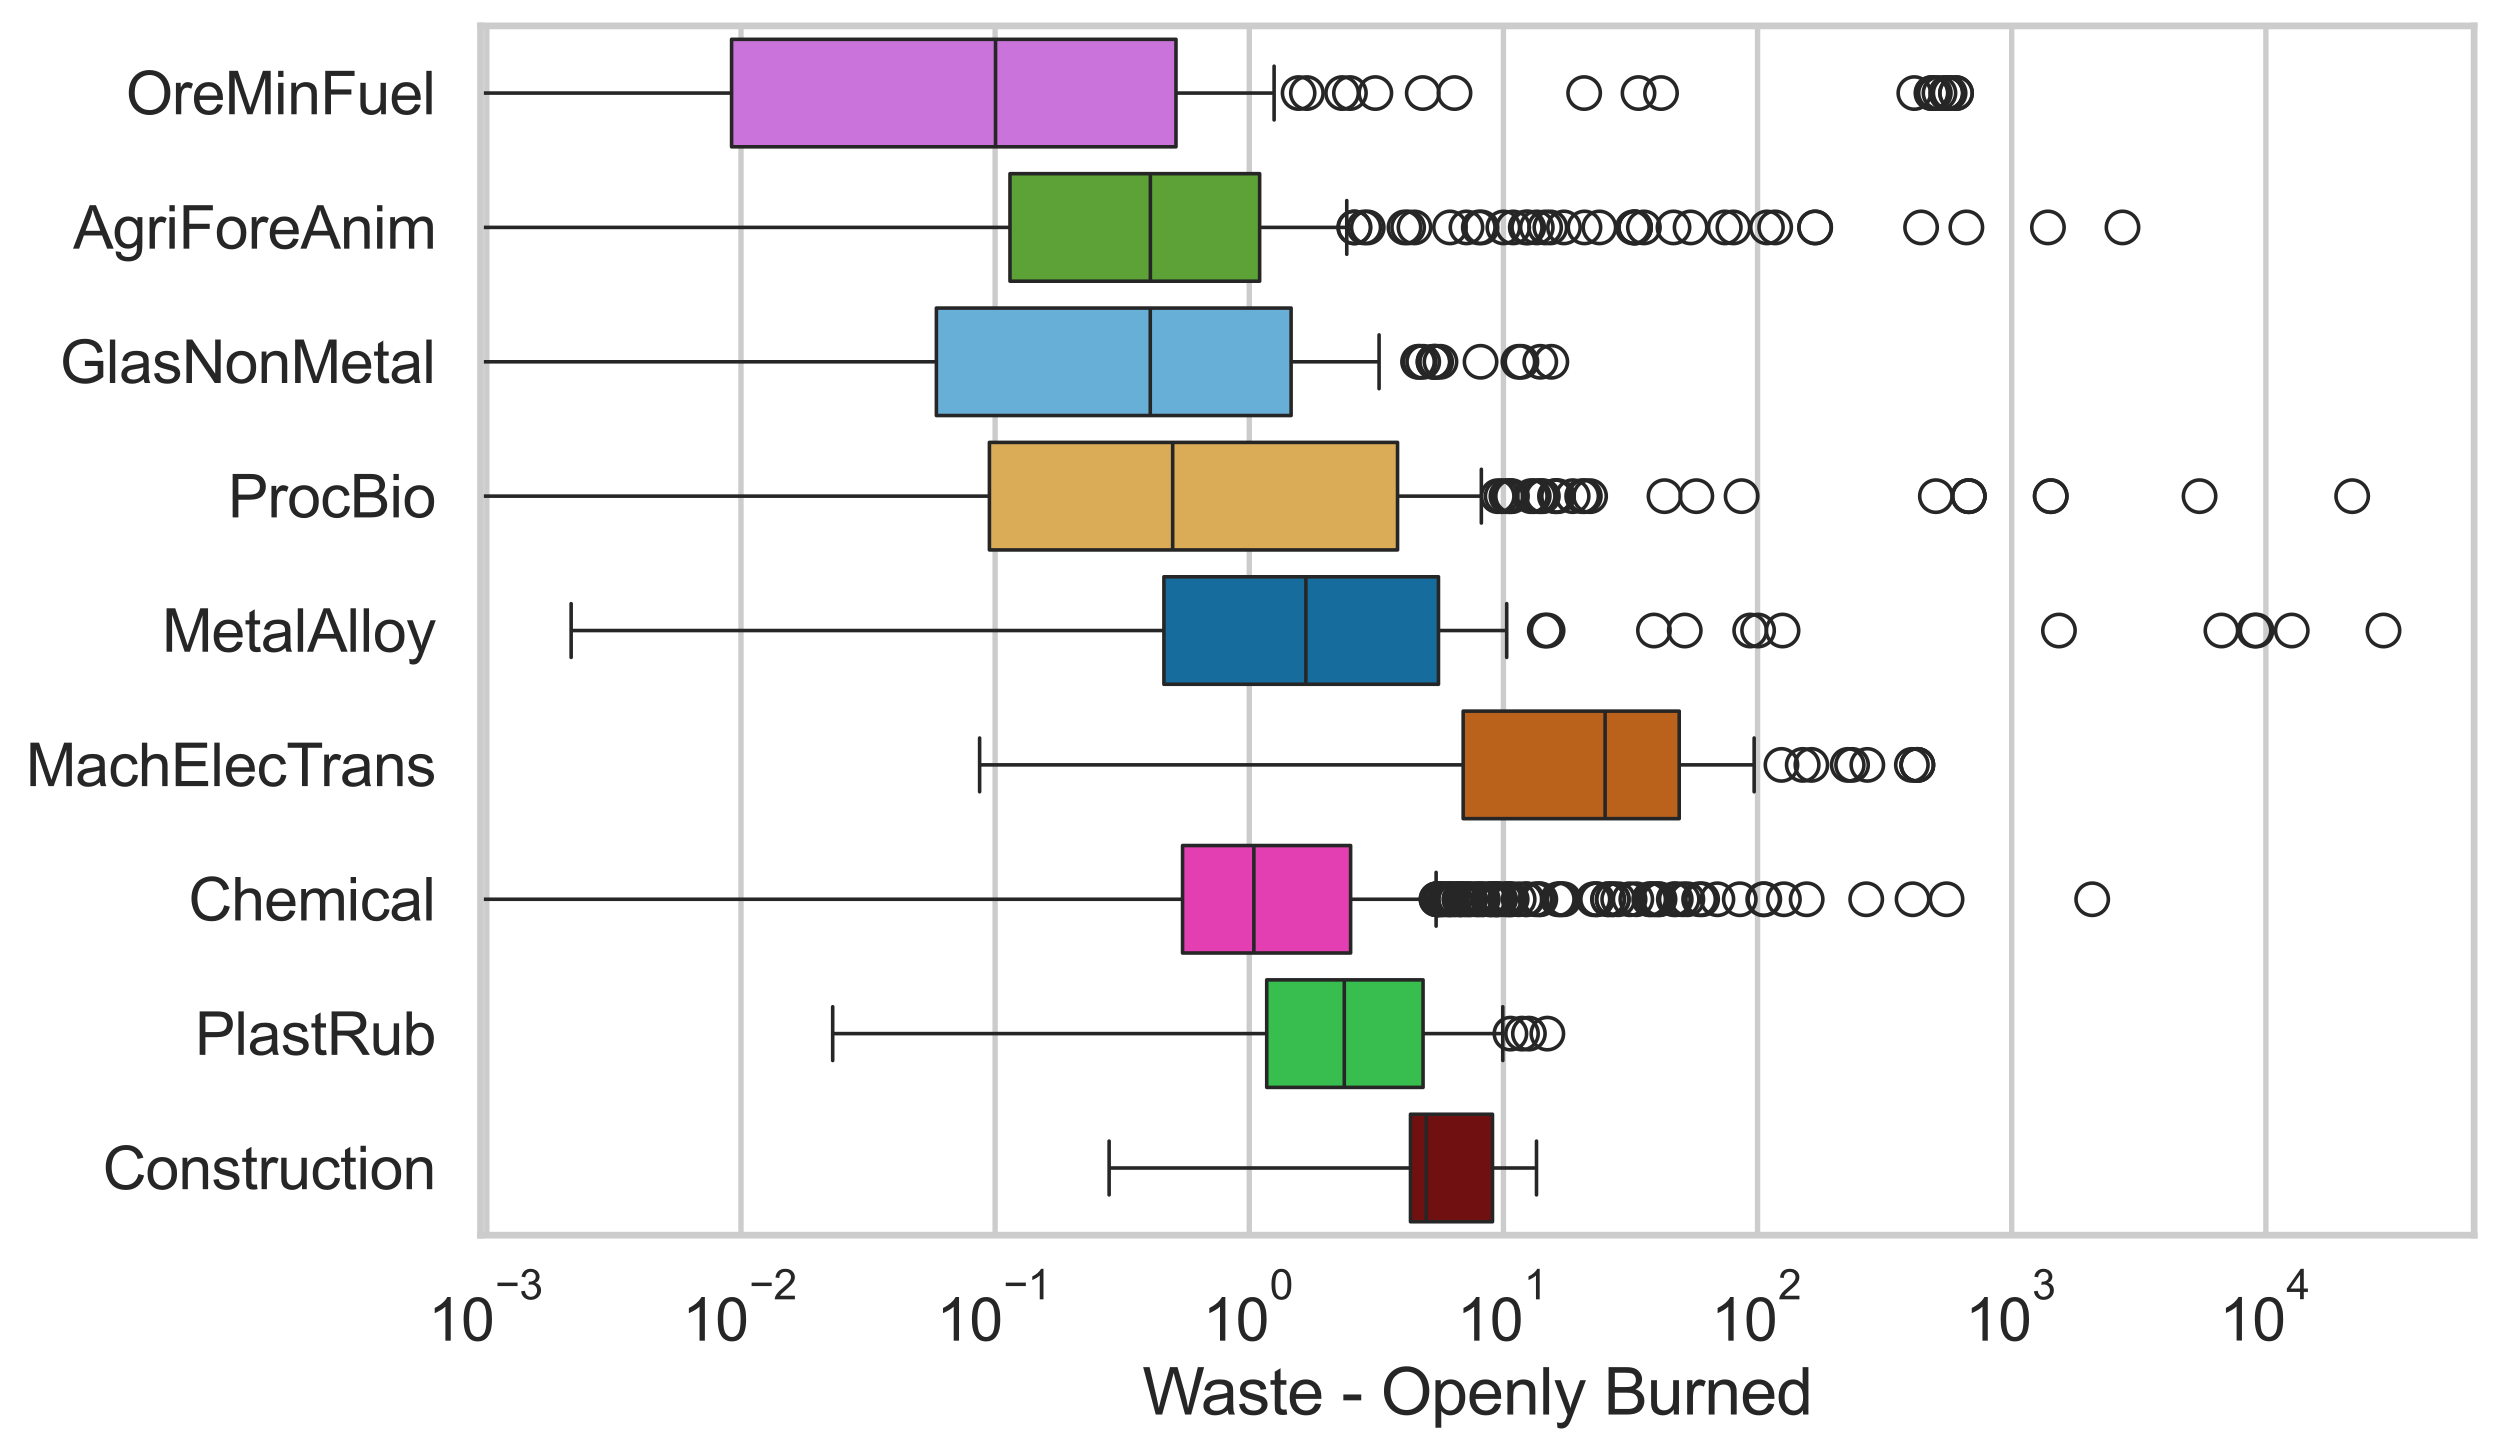 <?xml version="1.0" encoding="utf-8" standalone="no"?>
<!DOCTYPE svg PUBLIC "-//W3C//DTD SVG 1.1//EN"
  "http://www.w3.org/Graphics/SVG/1.1/DTD/svg11.dtd">
<svg xmlns:xlink="http://www.w3.org/1999/xlink" width="695.577pt" height="404.563pt" viewBox="0 0 695.577 404.563" xmlns="http://www.w3.org/2000/svg" version="1.1">
 <defs>
  <style type="text/css">*{stroke-linejoin: round; stroke-linecap: butt}</style>
 </defs>
 <g id="figure_1">
  <g id="patch_1">
   <path d="M 0 404.563 
L 695.577 404.563 
L 695.577 0 
L 0 0 
z
" style="fill: #ffffff"/>
  </g>
  <g id="axes_1">
   <g id="patch_2">
    <path d="M 133.697 343.665 
L 688.377 343.665 
L 688.377 7.2 
L 133.697 7.2 
z
" style="fill: #ffffff"/>
   </g>
   <g id="matplotlib.axis_1">
    <g id="xtick_1">
     <g id="line2d_1">
      <path d="M 135.447 343.665 
L 135.447 7.2 
" clip-path="url(#pa327a9b781)" style="fill: none; stroke: #cccccc; stroke-width: 1.5; stroke-linecap: round"/>
     </g>
     <g id="text_1">
      <!-- $\mathdefault{10^{-3}}$ -->
      <g style="fill: #262626" transform="translate(119.112 373.18) scale(0.165 -0.165)">
       <defs>
        <path id="ArialMT-31" d="M 2384 0 
L 1822 0 
L 1822 3584 
Q 1619 3391 1289 3197 
Q 959 3003 697 2906 
L 697 3450 
Q 1169 3672 1522 3987 
Q 1875 4303 2022 4600 
L 2384 4600 
L 2384 0 
z
" transform="scale(0.016)"/>
        <path id="ArialMT-30" d="M 266 2259 
Q 266 3072 433 3567 
Q 600 4063 929 4331 
Q 1259 4600 1759 4600 
Q 2128 4600 2406 4451 
Q 2684 4303 2865 4023 
Q 3047 3744 3150 3342 
Q 3253 2941 3253 2259 
Q 3253 1453 3087 958 
Q 2922 463 2592 192 
Q 2263 -78 1759 -78 
Q 1097 -78 719 397 
Q 266 969 266 2259 
z
M 844 2259 
Q 844 1131 1108 757 
Q 1372 384 1759 384 
Q 2147 384 2411 759 
Q 2675 1134 2675 2259 
Q 2675 3391 2411 3762 
Q 2147 4134 1753 4134 
Q 1366 4134 1134 3806 
Q 844 3388 844 2259 
z
" transform="scale(0.016)"/>
        <path id="ArialMT-2212" d="M 3381 1997 
L 356 1997 
L 356 2522 
L 3381 2522 
L 3381 1997 
z
" transform="scale(0.016)"/>
        <path id="ArialMT-33" d="M 269 1209 
L 831 1284 
Q 928 806 1161 595 
Q 1394 384 1728 384 
Q 2125 384 2398 659 
Q 2672 934 2672 1341 
Q 2672 1728 2419 1979 
Q 2166 2231 1775 2231 
Q 1616 2231 1378 2169 
L 1441 2663 
Q 1497 2656 1531 2656 
Q 1891 2656 2178 2843 
Q 2466 3031 2466 3422 
Q 2466 3731 2256 3934 
Q 2047 4138 1716 4138 
Q 1388 4138 1169 3931 
Q 950 3725 888 3313 
L 325 3413 
Q 428 3978 793 4289 
Q 1159 4600 1703 4600 
Q 2078 4600 2393 4439 
Q 2709 4278 2876 4000 
Q 3044 3722 3044 3409 
Q 3044 3113 2884 2869 
Q 2725 2625 2413 2481 
Q 2819 2388 3044 2092 
Q 3269 1797 3269 1353 
Q 3269 753 2831 336 
Q 2394 -81 1725 -81 
Q 1122 -81 723 278 
Q 325 638 269 1209 
z
" transform="scale(0.016)"/>
       </defs>
       <use xlink:href="#ArialMT-31" transform="translate(0 0.994)"/>
       <use xlink:href="#ArialMT-30" transform="translate(55.615 0.994)"/>
       <use xlink:href="#ArialMT-2212" transform="translate(112.973 70.688) scale(0.7)"/>
       <use xlink:href="#ArialMT-33" transform="translate(153.852 70.688) scale(0.7)"/>
      </g>
     </g>
    </g>
    <g id="xtick_2">
     <g id="line2d_2">
      <path d="M 206.159 343.665 
L 206.159 7.2 
" clip-path="url(#pa327a9b781)" style="fill: none; stroke: #cccccc; stroke-width: 1.5; stroke-linecap: round"/>
     </g>
     <g id="text_2">
      <!-- $\mathdefault{10^{-2}}$ -->
      <g style="fill: #262626" transform="translate(189.824 373.18) scale(0.165 -0.165)">
       <defs>
        <path id="ArialMT-32" d="M 3222 541 
L 3222 0 
L 194 0 
Q 188 203 259 391 
Q 375 700 629 1000 
Q 884 1300 1366 1694 
Q 2113 2306 2375 2664 
Q 2638 3022 2638 3341 
Q 2638 3675 2398 3904 
Q 2159 4134 1775 4134 
Q 1369 4134 1125 3890 
Q 881 3647 878 3216 
L 300 3275 
Q 359 3922 746 4261 
Q 1134 4600 1788 4600 
Q 2447 4600 2831 4234 
Q 3216 3869 3216 3328 
Q 3216 3053 3103 2787 
Q 2991 2522 2730 2228 
Q 2469 1934 1863 1422 
Q 1356 997 1212 845 
Q 1069 694 975 541 
L 3222 541 
z
" transform="scale(0.016)"/>
       </defs>
       <use xlink:href="#ArialMT-31" transform="translate(0 0.994)"/>
       <use xlink:href="#ArialMT-30" transform="translate(55.615 0.994)"/>
       <use xlink:href="#ArialMT-2212" transform="translate(112.973 70.688) scale(0.7)"/>
       <use xlink:href="#ArialMT-32" transform="translate(153.852 70.688) scale(0.7)"/>
      </g>
     </g>
    </g>
    <g id="xtick_3">
     <g id="line2d_3">
      <path d="M 276.872 343.665 
L 276.872 7.2 
" clip-path="url(#pa327a9b781)" style="fill: none; stroke: #cccccc; stroke-width: 1.5; stroke-linecap: round"/>
     </g>
     <g id="text_3">
      <!-- $\mathdefault{10^{-1}}$ -->
      <g style="fill: #262626" transform="translate(260.537 373.18) scale(0.165 -0.165)">
       <use xlink:href="#ArialMT-31" transform="translate(0 0.994)"/>
       <use xlink:href="#ArialMT-30" transform="translate(55.615 0.994)"/>
       <use xlink:href="#ArialMT-2212" transform="translate(112.973 70.688) scale(0.7)"/>
       <use xlink:href="#ArialMT-31" transform="translate(153.852 70.688) scale(0.7)"/>
      </g>
     </g>
    </g>
    <g id="xtick_4">
     <g id="line2d_4">
      <path d="M 347.584 343.665 
L 347.584 7.2 
" clip-path="url(#pa327a9b781)" style="fill: none; stroke: #cccccc; stroke-width: 1.5; stroke-linecap: round"/>
     </g>
     <g id="text_4">
      <!-- $\mathdefault{10^{0}}$ -->
      <g style="fill: #262626" transform="translate(334.632 373.18) scale(0.165 -0.165)">
       <use xlink:href="#ArialMT-31" transform="translate(0 0.994)"/>
       <use xlink:href="#ArialMT-30" transform="translate(55.615 0.994)"/>
       <use xlink:href="#ArialMT-30" transform="translate(112.973 70.688) scale(0.7)"/>
      </g>
     </g>
    </g>
    <g id="xtick_5">
     <g id="line2d_5">
      <path d="M 418.297 343.665 
L 418.297 7.2 
" clip-path="url(#pa327a9b781)" style="fill: none; stroke: #cccccc; stroke-width: 1.5; stroke-linecap: round"/>
     </g>
     <g id="text_5">
      <!-- $\mathdefault{10^{1}}$ -->
      <g style="fill: #262626" transform="translate(405.344 373.18) scale(0.165 -0.165)">
       <use xlink:href="#ArialMT-31" transform="translate(0 0.994)"/>
       <use xlink:href="#ArialMT-30" transform="translate(55.615 0.994)"/>
       <use xlink:href="#ArialMT-31" transform="translate(112.973 70.688) scale(0.7)"/>
      </g>
     </g>
    </g>
    <g id="xtick_6">
     <g id="line2d_6">
      <path d="M 489.009 343.665 
L 489.009 7.2 
" clip-path="url(#pa327a9b781)" style="fill: none; stroke: #cccccc; stroke-width: 1.5; stroke-linecap: round"/>
     </g>
     <g id="text_6">
      <!-- $\mathdefault{10^{2}}$ -->
      <g style="fill: #262626" transform="translate(476.057 373.18) scale(0.165 -0.165)">
       <use xlink:href="#ArialMT-31" transform="translate(0 0.994)"/>
       <use xlink:href="#ArialMT-30" transform="translate(55.615 0.994)"/>
       <use xlink:href="#ArialMT-32" transform="translate(112.973 70.688) scale(0.7)"/>
      </g>
     </g>
    </g>
    <g id="xtick_7">
     <g id="line2d_7">
      <path d="M 559.721 343.665 
L 559.721 7.2 
" clip-path="url(#pa327a9b781)" style="fill: none; stroke: #cccccc; stroke-width: 1.5; stroke-linecap: round"/>
     </g>
     <g id="text_7">
      <!-- $\mathdefault{10^{3}}$ -->
      <g style="fill: #262626" transform="translate(546.769 373.18) scale(0.165 -0.165)">
       <use xlink:href="#ArialMT-31" transform="translate(0 0.994)"/>
       <use xlink:href="#ArialMT-30" transform="translate(55.615 0.994)"/>
       <use xlink:href="#ArialMT-33" transform="translate(112.973 70.688) scale(0.7)"/>
      </g>
     </g>
    </g>
    <g id="xtick_8">
     <g id="line2d_8">
      <path d="M 630.434 343.665 
L 630.434 7.2 
" clip-path="url(#pa327a9b781)" style="fill: none; stroke: #cccccc; stroke-width: 1.5; stroke-linecap: round"/>
     </g>
     <g id="text_8">
      <!-- $\mathdefault{10^{4}}$ -->
      <g style="fill: #262626" transform="translate(617.481 373.015) scale(0.165 -0.165)">
       <defs>
        <path id="ArialMT-34" d="M 2069 0 
L 2069 1097 
L 81 1097 
L 81 1613 
L 2172 4581 
L 2631 4581 
L 2631 1613 
L 3250 1613 
L 3250 1097 
L 2631 1097 
L 2631 0 
L 2069 0 
z
M 2069 1613 
L 2069 3678 
L 634 1613 
L 2069 1613 
z
" transform="scale(0.016)"/>
       </defs>
       <use xlink:href="#ArialMT-31" transform="translate(0 0.202)"/>
       <use xlink:href="#ArialMT-30" transform="translate(55.615 0.202)"/>
       <use xlink:href="#ArialMT-34" transform="translate(112.973 69.895) scale(0.7)"/>
      </g>
     </g>
    </g>
    <g id="xtick_9"/>
    <g id="xtick_10"/>
    <g id="xtick_11"/>
    <g id="xtick_12"/>
    <g id="xtick_13"/>
    <g id="xtick_14"/>
    <g id="xtick_15"/>
    <g id="xtick_16"/>
    <g id="xtick_17"/>
    <g id="xtick_18"/>
    <g id="xtick_19"/>
    <g id="xtick_20"/>
    <g id="xtick_21"/>
    <g id="xtick_22"/>
    <g id="xtick_23"/>
    <g id="xtick_24"/>
    <g id="xtick_25"/>
    <g id="xtick_26"/>
    <g id="xtick_27"/>
    <g id="xtick_28"/>
    <g id="xtick_29"/>
    <g id="xtick_30"/>
    <g id="xtick_31"/>
    <g id="xtick_32"/>
    <g id="xtick_33"/>
    <g id="xtick_34"/>
    <g id="xtick_35"/>
    <g id="xtick_36"/>
    <g id="xtick_37"/>
    <g id="xtick_38"/>
    <g id="xtick_39"/>
    <g id="xtick_40"/>
    <g id="xtick_41"/>
    <g id="xtick_42"/>
    <g id="xtick_43"/>
    <g id="xtick_44"/>
    <g id="xtick_45"/>
    <g id="xtick_46"/>
    <g id="xtick_47"/>
    <g id="xtick_48"/>
    <g id="xtick_49"/>
    <g id="xtick_50"/>
    <g id="xtick_51"/>
    <g id="xtick_52"/>
    <g id="xtick_53"/>
    <g id="xtick_54"/>
    <g id="xtick_55"/>
    <g id="xtick_56"/>
    <g id="xtick_57"/>
    <g id="xtick_58"/>
    <g id="xtick_59"/>
    <g id="xtick_60"/>
    <g id="xtick_61"/>
    <g id="xtick_62"/>
    <g id="xtick_63"/>
    <g id="xtick_64"/>
    <g id="xtick_65"/>
    <g id="xtick_66"/>
    <g id="xtick_67"/>
    <g id="xtick_68"/>
    <g id="xtick_69"/>
    <g id="text_9">
     <!-- Waste - Openly Burned -->
     <g style="fill: #262626" transform="translate(317.838 393.574) scale(0.18 -0.18)">
      <defs>
       <path id="ArialMT-57" d="M 1294 0 
L 78 4581 
L 700 4581 
L 1397 1578 
Q 1509 1106 1591 641 
Q 1766 1375 1797 1488 
L 2669 4581 
L 3400 4581 
L 4056 2263 
Q 4303 1400 4413 641 
Q 4500 1075 4641 1638 
L 5359 4581 
L 5969 4581 
L 4713 0 
L 4128 0 
L 3163 3491 
Q 3041 3928 3019 4028 
Q 2947 3713 2884 3491 
L 1913 0 
L 1294 0 
z
" transform="scale(0.016)"/>
       <path id="ArialMT-61" d="M 2588 409 
Q 2275 144 1986 34 
Q 1697 -75 1366 -75 
Q 819 -75 525 192 
Q 231 459 231 875 
Q 231 1119 342 1320 
Q 453 1522 633 1644 
Q 813 1766 1038 1828 
Q 1203 1872 1538 1913 
Q 2219 1994 2541 2106 
Q 2544 2222 2544 2253 
Q 2544 2597 2384 2738 
Q 2169 2928 1744 2928 
Q 1347 2928 1158 2789 
Q 969 2650 878 2297 
L 328 2372 
Q 403 2725 575 2942 
Q 747 3159 1072 3276 
Q 1397 3394 1825 3394 
Q 2250 3394 2515 3294 
Q 2781 3194 2906 3042 
Q 3031 2891 3081 2659 
Q 3109 2516 3109 2141 
L 3109 1391 
Q 3109 606 3145 398 
Q 3181 191 3288 0 
L 2700 0 
Q 2613 175 2588 409 
z
M 2541 1666 
Q 2234 1541 1622 1453 
Q 1275 1403 1131 1340 
Q 988 1278 909 1158 
Q 831 1038 831 891 
Q 831 666 1001 516 
Q 1172 366 1500 366 
Q 1825 366 2078 508 
Q 2331 650 2450 897 
Q 2541 1088 2541 1459 
L 2541 1666 
z
" transform="scale(0.016)"/>
       <path id="ArialMT-73" d="M 197 991 
L 753 1078 
Q 800 744 1014 566 
Q 1228 388 1613 388 
Q 2000 388 2187 545 
Q 2375 703 2375 916 
Q 2375 1106 2209 1216 
Q 2094 1291 1634 1406 
Q 1016 1563 777 1677 
Q 538 1791 414 1992 
Q 291 2194 291 2438 
Q 291 2659 392 2848 
Q 494 3038 669 3163 
Q 800 3259 1026 3326 
Q 1253 3394 1513 3394 
Q 1903 3394 2198 3281 
Q 2494 3169 2634 2976 
Q 2775 2784 2828 2463 
L 2278 2388 
Q 2241 2644 2061 2787 
Q 1881 2931 1553 2931 
Q 1166 2931 1000 2803 
Q 834 2675 834 2503 
Q 834 2394 903 2306 
Q 972 2216 1119 2156 
Q 1203 2125 1616 2013 
Q 2213 1853 2448 1751 
Q 2684 1650 2818 1456 
Q 2953 1263 2953 975 
Q 2953 694 2789 445 
Q 2625 197 2315 61 
Q 2006 -75 1616 -75 
Q 969 -75 630 194 
Q 291 463 197 991 
z
" transform="scale(0.016)"/>
       <path id="ArialMT-74" d="M 1650 503 
L 1731 6 
Q 1494 -44 1306 -44 
Q 1000 -44 831 53 
Q 663 150 594 308 
Q 525 466 525 972 
L 525 2881 
L 113 2881 
L 113 3319 
L 525 3319 
L 525 4141 
L 1084 4478 
L 1084 3319 
L 1650 3319 
L 1650 2881 
L 1084 2881 
L 1084 941 
Q 1084 700 1114 631 
Q 1144 563 1211 522 
Q 1278 481 1403 481 
Q 1497 481 1650 503 
z
" transform="scale(0.016)"/>
       <path id="ArialMT-65" d="M 2694 1069 
L 3275 997 
Q 3138 488 2766 206 
Q 2394 -75 1816 -75 
Q 1088 -75 661 373 
Q 234 822 234 1631 
Q 234 2469 665 2931 
Q 1097 3394 1784 3394 
Q 2450 3394 2872 2941 
Q 3294 2488 3294 1666 
Q 3294 1616 3291 1516 
L 816 1516 
Q 847 969 1125 678 
Q 1403 388 1819 388 
Q 2128 388 2347 550 
Q 2566 713 2694 1069 
z
M 847 1978 
L 2700 1978 
Q 2663 2397 2488 2606 
Q 2219 2931 1791 2931 
Q 1403 2931 1139 2672 
Q 875 2413 847 1978 
z
" transform="scale(0.016)"/>
       <path id="ArialMT-20" transform="scale(0.016)"/>
       <path id="ArialMT-2d" d="M 203 1375 
L 203 1941 
L 1931 1941 
L 1931 1375 
L 203 1375 
z
" transform="scale(0.016)"/>
       <path id="ArialMT-4f" d="M 309 2231 
Q 309 3372 921 4017 
Q 1534 4663 2503 4663 
Q 3138 4663 3647 4359 
Q 4156 4056 4423 3514 
Q 4691 2972 4691 2284 
Q 4691 1588 4409 1038 
Q 4128 488 3612 205 
Q 3097 -78 2500 -78 
Q 1853 -78 1343 234 
Q 834 547 571 1087 
Q 309 1628 309 2231 
z
M 934 2222 
Q 934 1394 1379 917 
Q 1825 441 2497 441 
Q 3181 441 3623 922 
Q 4066 1403 4066 2288 
Q 4066 2847 3877 3264 
Q 3688 3681 3323 3911 
Q 2959 4141 2506 4141 
Q 1863 4141 1398 3698 
Q 934 3256 934 2222 
z
" transform="scale(0.016)"/>
       <path id="ArialMT-70" d="M 422 -1272 
L 422 3319 
L 934 3319 
L 934 2888 
Q 1116 3141 1344 3267 
Q 1572 3394 1897 3394 
Q 2322 3394 2647 3175 
Q 2972 2956 3137 2557 
Q 3303 2159 3303 1684 
Q 3303 1175 3120 767 
Q 2938 359 2589 142 
Q 2241 -75 1856 -75 
Q 1575 -75 1351 44 
Q 1128 163 984 344 
L 984 -1272 
L 422 -1272 
z
M 931 1641 
Q 931 1000 1190 694 
Q 1450 388 1819 388 
Q 2194 388 2461 705 
Q 2728 1022 2728 1688 
Q 2728 2322 2467 2637 
Q 2206 2953 1844 2953 
Q 1484 2953 1207 2617 
Q 931 2281 931 1641 
z
" transform="scale(0.016)"/>
       <path id="ArialMT-6e" d="M 422 0 
L 422 3319 
L 928 3319 
L 928 2847 
Q 1294 3394 1984 3394 
Q 2284 3394 2536 3286 
Q 2788 3178 2913 3003 
Q 3038 2828 3088 2588 
Q 3119 2431 3119 2041 
L 3119 0 
L 2556 0 
L 2556 2019 
Q 2556 2363 2490 2533 
Q 2425 2703 2258 2804 
Q 2091 2906 1866 2906 
Q 1506 2906 1245 2678 
Q 984 2450 984 1813 
L 984 0 
L 422 0 
z
" transform="scale(0.016)"/>
       <path id="ArialMT-6c" d="M 409 0 
L 409 4581 
L 972 4581 
L 972 0 
L 409 0 
z
" transform="scale(0.016)"/>
       <path id="ArialMT-79" d="M 397 -1278 
L 334 -750 
Q 519 -800 656 -800 
Q 844 -800 956 -737 
Q 1069 -675 1141 -563 
Q 1194 -478 1313 -144 
Q 1328 -97 1363 -6 
L 103 3319 
L 709 3319 
L 1400 1397 
Q 1534 1031 1641 628 
Q 1738 1016 1872 1384 
L 2581 3319 
L 3144 3319 
L 1881 -56 
Q 1678 -603 1566 -809 
Q 1416 -1088 1222 -1217 
Q 1028 -1347 759 -1347 
Q 597 -1347 397 -1278 
z
" transform="scale(0.016)"/>
       <path id="ArialMT-42" d="M 469 0 
L 469 4581 
L 2188 4581 
Q 2713 4581 3030 4442 
Q 3347 4303 3526 4014 
Q 3706 3725 3706 3409 
Q 3706 3116 3547 2856 
Q 3388 2597 3066 2438 
Q 3481 2316 3704 2022 
Q 3928 1728 3928 1328 
Q 3928 1006 3792 729 
Q 3656 453 3456 303 
Q 3256 153 2954 76 
Q 2653 0 2216 0 
L 469 0 
z
M 1075 2656 
L 2066 2656 
Q 2469 2656 2644 2709 
Q 2875 2778 2992 2937 
Q 3109 3097 3109 3338 
Q 3109 3566 3000 3739 
Q 2891 3913 2687 3977 
Q 2484 4041 1991 4041 
L 1075 4041 
L 1075 2656 
z
M 1075 541 
L 2216 541 
Q 2509 541 2628 563 
Q 2838 600 2978 687 
Q 3119 775 3209 942 
Q 3300 1109 3300 1328 
Q 3300 1584 3169 1773 
Q 3038 1963 2805 2039 
Q 2572 2116 2134 2116 
L 1075 2116 
L 1075 541 
z
" transform="scale(0.016)"/>
       <path id="ArialMT-75" d="M 2597 0 
L 2597 488 
Q 2209 -75 1544 -75 
Q 1250 -75 995 37 
Q 741 150 617 320 
Q 494 491 444 738 
Q 409 903 409 1263 
L 409 3319 
L 972 3319 
L 972 1478 
Q 972 1038 1006 884 
Q 1059 663 1231 536 
Q 1403 409 1656 409 
Q 1909 409 2131 539 
Q 2353 669 2445 892 
Q 2538 1116 2538 1541 
L 2538 3319 
L 3100 3319 
L 3100 0 
L 2597 0 
z
" transform="scale(0.016)"/>
       <path id="ArialMT-72" d="M 416 0 
L 416 3319 
L 922 3319 
L 922 2816 
Q 1116 3169 1280 3281 
Q 1444 3394 1641 3394 
Q 1925 3394 2219 3213 
L 2025 2691 
Q 1819 2813 1613 2813 
Q 1428 2813 1281 2702 
Q 1134 2591 1072 2394 
Q 978 2094 978 1738 
L 978 0 
L 416 0 
z
" transform="scale(0.016)"/>
       <path id="ArialMT-64" d="M 2575 0 
L 2575 419 
Q 2259 -75 1647 -75 
Q 1250 -75 917 144 
Q 584 363 401 755 
Q 219 1147 219 1656 
Q 219 2153 384 2558 
Q 550 2963 881 3178 
Q 1213 3394 1622 3394 
Q 1922 3394 2156 3267 
Q 2391 3141 2538 2938 
L 2538 4581 
L 3097 4581 
L 3097 0 
L 2575 0 
z
M 797 1656 
Q 797 1019 1065 703 
Q 1334 388 1700 388 
Q 2069 388 2326 689 
Q 2584 991 2584 1609 
Q 2584 2291 2321 2609 
Q 2059 2928 1675 2928 
Q 1300 2928 1048 2622 
Q 797 2316 797 1656 
z
" transform="scale(0.016)"/>
      </defs>
      <use xlink:href="#ArialMT-57"/>
      <use xlink:href="#ArialMT-61" transform="translate(90.635 0)"/>
      <use xlink:href="#ArialMT-73" transform="translate(146.25 0)"/>
      <use xlink:href="#ArialMT-74" transform="translate(196.25 0)"/>
      <use xlink:href="#ArialMT-65" transform="translate(224.033 0)"/>
      <use xlink:href="#ArialMT-20" transform="translate(279.648 0)"/>
      <use xlink:href="#ArialMT-2d" transform="translate(307.432 0)"/>
      <use xlink:href="#ArialMT-20" transform="translate(340.732 0)"/>
      <use xlink:href="#ArialMT-4f" transform="translate(368.516 0)"/>
      <use xlink:href="#ArialMT-70" transform="translate(446.299 0)"/>
      <use xlink:href="#ArialMT-65" transform="translate(501.914 0)"/>
      <use xlink:href="#ArialMT-6e" transform="translate(557.529 0)"/>
      <use xlink:href="#ArialMT-6c" transform="translate(613.145 0)"/>
      <use xlink:href="#ArialMT-79" transform="translate(635.361 0)"/>
      <use xlink:href="#ArialMT-20" transform="translate(685.361 0)"/>
      <use xlink:href="#ArialMT-42" transform="translate(713.145 0)"/>
      <use xlink:href="#ArialMT-75" transform="translate(779.844 0)"/>
      <use xlink:href="#ArialMT-72" transform="translate(835.459 0)"/>
      <use xlink:href="#ArialMT-6e" transform="translate(868.76 0)"/>
      <use xlink:href="#ArialMT-65" transform="translate(924.375 0)"/>
      <use xlink:href="#ArialMT-64" transform="translate(979.99 0)"/>
     </g>
    </g>
   </g>
   <g id="matplotlib.axis_2">
    <g id="ytick_1">
     <g id="text_10">
      <!-- OreMinFuel -->
      <g style="fill: #262626" transform="translate(35.013 31.798) scale(0.165 -0.165)">
       <defs>
        <path id="ArialMT-4d" d="M 475 0 
L 475 4581 
L 1388 4581 
L 2472 1338 
Q 2622 884 2691 659 
Q 2769 909 2934 1394 
L 4031 4581 
L 4847 4581 
L 4847 0 
L 4263 0 
L 4263 3834 
L 2931 0 
L 2384 0 
L 1059 3900 
L 1059 0 
L 475 0 
z
" transform="scale(0.016)"/>
        <path id="ArialMT-69" d="M 425 3934 
L 425 4581 
L 988 4581 
L 988 3934 
L 425 3934 
z
M 425 0 
L 425 3319 
L 988 3319 
L 988 0 
L 425 0 
z
" transform="scale(0.016)"/>
        <path id="ArialMT-46" d="M 525 0 
L 525 4581 
L 3616 4581 
L 3616 4041 
L 1131 4041 
L 1131 2622 
L 3281 2622 
L 3281 2081 
L 1131 2081 
L 1131 0 
L 525 0 
z
" transform="scale(0.016)"/>
       </defs>
       <use xlink:href="#ArialMT-4f"/>
       <use xlink:href="#ArialMT-72" transform="translate(77.783 0)"/>
       <use xlink:href="#ArialMT-65" transform="translate(111.084 0)"/>
       <use xlink:href="#ArialMT-4d" transform="translate(166.699 0)"/>
       <use xlink:href="#ArialMT-69" transform="translate(250 0)"/>
       <use xlink:href="#ArialMT-6e" transform="translate(272.217 0)"/>
       <use xlink:href="#ArialMT-46" transform="translate(327.832 0)"/>
       <use xlink:href="#ArialMT-75" transform="translate(388.916 0)"/>
       <use xlink:href="#ArialMT-65" transform="translate(444.531 0)"/>
       <use xlink:href="#ArialMT-6c" transform="translate(500.146 0)"/>
      </g>
     </g>
    </g>
    <g id="ytick_2">
     <g id="text_11">
      <!-- AgriForeAnim -->
      <g style="fill: #262626" transform="translate(20.341 69.183) scale(0.165 -0.165)">
       <defs>
        <path id="ArialMT-41" d="M -9 0 
L 1750 4581 
L 2403 4581 
L 4278 0 
L 3588 0 
L 3053 1388 
L 1138 1388 
L 634 0 
L -9 0 
z
M 1313 1881 
L 2866 1881 
L 2388 3150 
Q 2169 3728 2063 4100 
Q 1975 3659 1816 3225 
L 1313 1881 
z
" transform="scale(0.016)"/>
        <path id="ArialMT-67" d="M 319 -275 
L 866 -356 
Q 900 -609 1056 -725 
Q 1266 -881 1628 -881 
Q 2019 -881 2231 -725 
Q 2444 -569 2519 -288 
Q 2563 -116 2559 434 
Q 2191 0 1641 0 
Q 956 0 581 494 
Q 206 988 206 1678 
Q 206 2153 378 2554 
Q 550 2956 876 3175 
Q 1203 3394 1644 3394 
Q 2231 3394 2613 2919 
L 2613 3319 
L 3131 3319 
L 3131 450 
Q 3131 -325 2973 -648 
Q 2816 -972 2473 -1159 
Q 2131 -1347 1631 -1347 
Q 1038 -1347 672 -1080 
Q 306 -813 319 -275 
z
M 784 1719 
Q 784 1066 1043 766 
Q 1303 466 1694 466 
Q 2081 466 2343 764 
Q 2606 1063 2606 1700 
Q 2606 2309 2336 2618 
Q 2066 2928 1684 2928 
Q 1309 2928 1046 2623 
Q 784 2319 784 1719 
z
" transform="scale(0.016)"/>
        <path id="ArialMT-6f" d="M 213 1659 
Q 213 2581 725 3025 
Q 1153 3394 1769 3394 
Q 2453 3394 2887 2945 
Q 3322 2497 3322 1706 
Q 3322 1066 3130 698 
Q 2938 331 2570 128 
Q 2203 -75 1769 -75 
Q 1072 -75 642 372 
Q 213 819 213 1659 
z
M 791 1659 
Q 791 1022 1069 705 
Q 1347 388 1769 388 
Q 2188 388 2466 706 
Q 2744 1025 2744 1678 
Q 2744 2294 2464 2611 
Q 2184 2928 1769 2928 
Q 1347 2928 1069 2612 
Q 791 2297 791 1659 
z
" transform="scale(0.016)"/>
        <path id="ArialMT-6d" d="M 422 0 
L 422 3319 
L 925 3319 
L 925 2853 
Q 1081 3097 1340 3245 
Q 1600 3394 1931 3394 
Q 2300 3394 2536 3241 
Q 2772 3088 2869 2813 
Q 3263 3394 3894 3394 
Q 4388 3394 4653 3120 
Q 4919 2847 4919 2278 
L 4919 0 
L 4359 0 
L 4359 2091 
Q 4359 2428 4304 2576 
Q 4250 2725 4106 2815 
Q 3963 2906 3769 2906 
Q 3419 2906 3187 2673 
Q 2956 2441 2956 1928 
L 2956 0 
L 2394 0 
L 2394 2156 
Q 2394 2531 2256 2718 
Q 2119 2906 1806 2906 
Q 1569 2906 1367 2781 
Q 1166 2656 1075 2415 
Q 984 2175 984 1722 
L 984 0 
L 422 0 
z
" transform="scale(0.016)"/>
       </defs>
       <use xlink:href="#ArialMT-41"/>
       <use xlink:href="#ArialMT-67" transform="translate(66.699 0)"/>
       <use xlink:href="#ArialMT-72" transform="translate(122.314 0)"/>
       <use xlink:href="#ArialMT-69" transform="translate(155.615 0)"/>
       <use xlink:href="#ArialMT-46" transform="translate(177.832 0)"/>
       <use xlink:href="#ArialMT-6f" transform="translate(238.916 0)"/>
       <use xlink:href="#ArialMT-72" transform="translate(294.531 0)"/>
       <use xlink:href="#ArialMT-65" transform="translate(327.832 0)"/>
       <use xlink:href="#ArialMT-41" transform="translate(383.447 0)"/>
       <use xlink:href="#ArialMT-6e" transform="translate(450.146 0)"/>
       <use xlink:href="#ArialMT-69" transform="translate(505.762 0)"/>
       <use xlink:href="#ArialMT-6d" transform="translate(527.979 0)"/>
      </g>
     </g>
    </g>
    <g id="ytick_3">
     <g id="text_12">
      <!-- GlasNonMetal -->
      <g style="fill: #262626" transform="translate(16.659 106.568) scale(0.165 -0.165)">
       <defs>
        <path id="ArialMT-47" d="M 2638 1797 
L 2638 2334 
L 4578 2338 
L 4578 638 
Q 4131 281 3656 101 
Q 3181 -78 2681 -78 
Q 2006 -78 1454 211 
Q 903 500 622 1047 
Q 341 1594 341 2269 
Q 341 2938 620 3517 
Q 900 4097 1425 4378 
Q 1950 4659 2634 4659 
Q 3131 4659 3532 4498 
Q 3934 4338 4162 4050 
Q 4391 3763 4509 3300 
L 3963 3150 
Q 3859 3500 3706 3700 
Q 3553 3900 3268 4020 
Q 2984 4141 2638 4141 
Q 2222 4141 1919 4014 
Q 1616 3888 1430 3681 
Q 1244 3475 1141 3228 
Q 966 2803 966 2306 
Q 966 1694 1177 1281 
Q 1388 869 1791 669 
Q 2194 469 2647 469 
Q 3041 469 3416 620 
Q 3791 772 3984 944 
L 3984 1797 
L 2638 1797 
z
" transform="scale(0.016)"/>
        <path id="ArialMT-4e" d="M 488 0 
L 488 4581 
L 1109 4581 
L 3516 984 
L 3516 4581 
L 4097 4581 
L 4097 0 
L 3475 0 
L 1069 3600 
L 1069 0 
L 488 0 
z
" transform="scale(0.016)"/>
       </defs>
       <use xlink:href="#ArialMT-47"/>
       <use xlink:href="#ArialMT-6c" transform="translate(77.783 0)"/>
       <use xlink:href="#ArialMT-61" transform="translate(100 0)"/>
       <use xlink:href="#ArialMT-73" transform="translate(155.615 0)"/>
       <use xlink:href="#ArialMT-4e" transform="translate(205.615 0)"/>
       <use xlink:href="#ArialMT-6f" transform="translate(277.832 0)"/>
       <use xlink:href="#ArialMT-6e" transform="translate(333.447 0)"/>
       <use xlink:href="#ArialMT-4d" transform="translate(389.062 0)"/>
       <use xlink:href="#ArialMT-65" transform="translate(472.363 0)"/>
       <use xlink:href="#ArialMT-74" transform="translate(527.979 0)"/>
       <use xlink:href="#ArialMT-61" transform="translate(555.762 0)"/>
       <use xlink:href="#ArialMT-6c" transform="translate(611.377 0)"/>
      </g>
     </g>
    </g>
    <g id="ytick_4">
     <g id="text_13">
      <!-- ProcBio -->
      <g style="fill: #262626" transform="translate(63.424 143.953) scale(0.165 -0.165)">
       <defs>
        <path id="ArialMT-50" d="M 494 0 
L 494 4581 
L 2222 4581 
Q 2678 4581 2919 4538 
Q 3256 4481 3484 4323 
Q 3713 4166 3852 3881 
Q 3991 3597 3991 3256 
Q 3991 2672 3619 2267 
Q 3247 1863 2275 1863 
L 1100 1863 
L 1100 0 
L 494 0 
z
M 1100 2403 
L 2284 2403 
Q 2872 2403 3119 2622 
Q 3366 2841 3366 3238 
Q 3366 3525 3220 3729 
Q 3075 3934 2838 4000 
Q 2684 4041 2272 4041 
L 1100 4041 
L 1100 2403 
z
" transform="scale(0.016)"/>
        <path id="ArialMT-63" d="M 2588 1216 
L 3141 1144 
Q 3050 572 2676 248 
Q 2303 -75 1759 -75 
Q 1078 -75 664 370 
Q 250 816 250 1647 
Q 250 2184 428 2587 
Q 606 2991 970 3192 
Q 1334 3394 1763 3394 
Q 2303 3394 2647 3120 
Q 2991 2847 3088 2344 
L 2541 2259 
Q 2463 2594 2264 2762 
Q 2066 2931 1784 2931 
Q 1359 2931 1093 2626 
Q 828 2322 828 1663 
Q 828 994 1084 691 
Q 1341 388 1753 388 
Q 2084 388 2306 591 
Q 2528 794 2588 1216 
z
" transform="scale(0.016)"/>
       </defs>
       <use xlink:href="#ArialMT-50"/>
       <use xlink:href="#ArialMT-72" transform="translate(66.699 0)"/>
       <use xlink:href="#ArialMT-6f" transform="translate(100 0)"/>
       <use xlink:href="#ArialMT-63" transform="translate(155.615 0)"/>
       <use xlink:href="#ArialMT-42" transform="translate(205.615 0)"/>
       <use xlink:href="#ArialMT-69" transform="translate(272.314 0)"/>
       <use xlink:href="#ArialMT-6f" transform="translate(294.531 0)"/>
      </g>
     </g>
    </g>
    <g id="ytick_5">
     <g id="text_14">
      <!-- MetalAlloy -->
      <g style="fill: #262626" transform="translate(45.088 181.337) scale(0.165 -0.165)">
       <use xlink:href="#ArialMT-4d"/>
       <use xlink:href="#ArialMT-65" transform="translate(83.301 0)"/>
       <use xlink:href="#ArialMT-74" transform="translate(138.916 0)"/>
       <use xlink:href="#ArialMT-61" transform="translate(166.699 0)"/>
       <use xlink:href="#ArialMT-6c" transform="translate(222.314 0)"/>
       <use xlink:href="#ArialMT-41" transform="translate(244.531 0)"/>
       <use xlink:href="#ArialMT-6c" transform="translate(311.23 0)"/>
       <use xlink:href="#ArialMT-6c" transform="translate(333.447 0)"/>
       <use xlink:href="#ArialMT-6f" transform="translate(355.664 0)"/>
       <use xlink:href="#ArialMT-79" transform="translate(411.279 0)"/>
      </g>
     </g>
    </g>
    <g id="ytick_6">
     <g id="text_15">
      <!-- MachElecTrans -->
      <g style="fill: #262626" transform="translate(7.2 218.722) scale(0.165 -0.165)">
       <defs>
        <path id="ArialMT-68" d="M 422 0 
L 422 4581 
L 984 4581 
L 984 2938 
Q 1378 3394 1978 3394 
Q 2347 3394 2619 3248 
Q 2891 3103 3008 2847 
Q 3125 2591 3125 2103 
L 3125 0 
L 2563 0 
L 2563 2103 
Q 2563 2525 2380 2717 
Q 2197 2909 1863 2909 
Q 1613 2909 1392 2779 
Q 1172 2650 1078 2428 
Q 984 2206 984 1816 
L 984 0 
L 422 0 
z
" transform="scale(0.016)"/>
        <path id="ArialMT-45" d="M 506 0 
L 506 4581 
L 3819 4581 
L 3819 4041 
L 1113 4041 
L 1113 2638 
L 3647 2638 
L 3647 2100 
L 1113 2100 
L 1113 541 
L 3925 541 
L 3925 0 
L 506 0 
z
" transform="scale(0.016)"/>
        <path id="ArialMT-54" d="M 1659 0 
L 1659 4041 
L 150 4041 
L 150 4581 
L 3781 4581 
L 3781 4041 
L 2266 4041 
L 2266 0 
L 1659 0 
z
" transform="scale(0.016)"/>
       </defs>
       <use xlink:href="#ArialMT-4d"/>
       <use xlink:href="#ArialMT-61" transform="translate(83.301 0)"/>
       <use xlink:href="#ArialMT-63" transform="translate(138.916 0)"/>
       <use xlink:href="#ArialMT-68" transform="translate(188.916 0)"/>
       <use xlink:href="#ArialMT-45" transform="translate(244.531 0)"/>
       <use xlink:href="#ArialMT-6c" transform="translate(311.23 0)"/>
       <use xlink:href="#ArialMT-65" transform="translate(333.447 0)"/>
       <use xlink:href="#ArialMT-63" transform="translate(389.062 0)"/>
       <use xlink:href="#ArialMT-54" transform="translate(439.062 0)"/>
       <use xlink:href="#ArialMT-72" transform="translate(496.396 0)"/>
       <use xlink:href="#ArialMT-61" transform="translate(529.697 0)"/>
       <use xlink:href="#ArialMT-6e" transform="translate(585.312 0)"/>
       <use xlink:href="#ArialMT-73" transform="translate(640.928 0)"/>
      </g>
     </g>
    </g>
    <g id="ytick_7">
     <g id="text_16">
      <!-- Chemical -->
      <g style="fill: #262626" transform="translate(52.428 256.107) scale(0.165 -0.165)">
       <defs>
        <path id="ArialMT-43" d="M 3763 1606 
L 4369 1453 
Q 4178 706 3683 314 
Q 3188 -78 2472 -78 
Q 1731 -78 1267 223 
Q 803 525 561 1097 
Q 319 1669 319 2325 
Q 319 3041 592 3573 
Q 866 4106 1370 4382 
Q 1875 4659 2481 4659 
Q 3169 4659 3637 4309 
Q 4106 3959 4291 3325 
L 3694 3184 
Q 3534 3684 3231 3912 
Q 2928 4141 2469 4141 
Q 1941 4141 1586 3887 
Q 1231 3634 1087 3207 
Q 944 2781 944 2328 
Q 944 1744 1114 1308 
Q 1284 872 1643 656 
Q 2003 441 2422 441 
Q 2931 441 3284 734 
Q 3638 1028 3763 1606 
z
" transform="scale(0.016)"/>
       </defs>
       <use xlink:href="#ArialMT-43"/>
       <use xlink:href="#ArialMT-68" transform="translate(72.217 0)"/>
       <use xlink:href="#ArialMT-65" transform="translate(127.832 0)"/>
       <use xlink:href="#ArialMT-6d" transform="translate(183.447 0)"/>
       <use xlink:href="#ArialMT-69" transform="translate(266.748 0)"/>
       <use xlink:href="#ArialMT-63" transform="translate(288.965 0)"/>
       <use xlink:href="#ArialMT-61" transform="translate(338.965 0)"/>
       <use xlink:href="#ArialMT-6c" transform="translate(394.58 0)"/>
      </g>
     </g>
    </g>
    <g id="ytick_8">
     <g id="text_17">
      <!-- PlastRub -->
      <g style="fill: #262626" transform="translate(54.248 293.492) scale(0.165 -0.165)">
       <defs>
        <path id="ArialMT-52" d="M 503 0 
L 503 4581 
L 2534 4581 
Q 3147 4581 3465 4457 
Q 3784 4334 3975 4021 
Q 4166 3709 4166 3331 
Q 4166 2844 3850 2509 
Q 3534 2175 2875 2084 
Q 3116 1969 3241 1856 
Q 3506 1613 3744 1247 
L 4541 0 
L 3778 0 
L 3172 953 
Q 2906 1366 2734 1584 
Q 2563 1803 2427 1890 
Q 2291 1978 2150 2013 
Q 2047 2034 1813 2034 
L 1109 2034 
L 1109 0 
L 503 0 
z
M 1109 2559 
L 2413 2559 
Q 2828 2559 3062 2645 
Q 3297 2731 3419 2920 
Q 3541 3109 3541 3331 
Q 3541 3656 3305 3865 
Q 3069 4075 2559 4075 
L 1109 4075 
L 1109 2559 
z
" transform="scale(0.016)"/>
        <path id="ArialMT-62" d="M 941 0 
L 419 0 
L 419 4581 
L 981 4581 
L 981 2947 
Q 1338 3394 1891 3394 
Q 2197 3394 2470 3270 
Q 2744 3147 2920 2923 
Q 3097 2700 3197 2384 
Q 3297 2069 3297 1709 
Q 3297 856 2875 390 
Q 2453 -75 1863 -75 
Q 1275 -75 941 416 
L 941 0 
z
M 934 1684 
Q 934 1088 1097 822 
Q 1363 388 1816 388 
Q 2184 388 2453 708 
Q 2722 1028 2722 1663 
Q 2722 2313 2464 2622 
Q 2206 2931 1841 2931 
Q 1472 2931 1203 2611 
Q 934 2291 934 1684 
z
" transform="scale(0.016)"/>
       </defs>
       <use xlink:href="#ArialMT-50"/>
       <use xlink:href="#ArialMT-6c" transform="translate(66.699 0)"/>
       <use xlink:href="#ArialMT-61" transform="translate(88.916 0)"/>
       <use xlink:href="#ArialMT-73" transform="translate(144.531 0)"/>
       <use xlink:href="#ArialMT-74" transform="translate(194.531 0)"/>
       <use xlink:href="#ArialMT-52" transform="translate(222.314 0)"/>
       <use xlink:href="#ArialMT-75" transform="translate(294.531 0)"/>
       <use xlink:href="#ArialMT-62" transform="translate(350.146 0)"/>
      </g>
     </g>
    </g>
    <g id="ytick_9">
     <g id="text_18">
      <!-- Construction -->
      <g style="fill: #262626" transform="translate(28.575 330.877) scale(0.165 -0.165)">
       <use xlink:href="#ArialMT-43"/>
       <use xlink:href="#ArialMT-6f" transform="translate(72.217 0)"/>
       <use xlink:href="#ArialMT-6e" transform="translate(127.832 0)"/>
       <use xlink:href="#ArialMT-73" transform="translate(183.447 0)"/>
       <use xlink:href="#ArialMT-74" transform="translate(233.447 0)"/>
       <use xlink:href="#ArialMT-72" transform="translate(261.23 0)"/>
       <use xlink:href="#ArialMT-75" transform="translate(294.531 0)"/>
       <use xlink:href="#ArialMT-63" transform="translate(350.146 0)"/>
       <use xlink:href="#ArialMT-74" transform="translate(400.146 0)"/>
       <use xlink:href="#ArialMT-69" transform="translate(427.93 0)"/>
       <use xlink:href="#ArialMT-6f" transform="translate(450.146 0)"/>
       <use xlink:href="#ArialMT-6e" transform="translate(505.762 0)"/>
      </g>
     </g>
    </g>
   </g>
   <g id="patch_3">
    <path d="M 203.551 10.938 
L 203.551 40.846 
L 327.193 40.846 
L 327.193 10.938 
L 203.551 10.938 
z
" clip-path="url(#pa327a9b781)" style="fill: #ca74db; stroke: #262626; stroke-linejoin: miter"/>
   </g>
   <g id="line2d_9">
    <path d="M 203.551 25.892 
L -1 25.892 
" clip-path="url(#pa327a9b781)" style="fill: none; stroke: #262626"/>
   </g>
   <g id="line2d_10">
    <path d="M 327.193 25.892 
L 354.495 25.892 
" clip-path="url(#pa327a9b781)" style="fill: none; stroke: #262626"/>
   </g>
   <g id="line2d_11">
    <path clip-path="url(#pa327a9b781)" style="fill: none; stroke: #262626; stroke-linecap: round"/>
   </g>
   <g id="line2d_12">
    <path d="M 354.495 18.415 
L 354.495 33.369 
" clip-path="url(#pa327a9b781)" style="fill: none; stroke: #262626; stroke-linecap: round"/>
   </g>
   <g id="line2d_13">
    <defs>
     <path id="m33e32605f3" d="M 0 4.5 
C 1.193 4.5 2.338 4.026 3.182 3.182 
C 4.026 2.338 4.5 1.193 4.5 0 
C 4.5 -1.193 4.026 -2.338 3.182 -3.182 
C 2.338 -4.026 1.193 -4.5 0 -4.5 
C -1.193 -4.5 -2.338 -4.026 -3.182 -3.182 
C -4.026 -2.338 -4.5 -1.193 -4.5 0 
C -4.5 1.193 -4.026 2.338 -3.182 3.182 
C -2.338 4.026 -1.193 4.5 0 4.5 
z
" style="stroke: #262626"/>
    </defs>
    <g clip-path="url(#pa327a9b781)">
     <use xlink:href="#m33e32605f3" x="541.614" y="25.892" style="fill-opacity: 0; stroke: #262626"/>
     <use xlink:href="#m33e32605f3" x="537.509" y="25.892" style="fill-opacity: 0; stroke: #262626"/>
     <use xlink:href="#m33e32605f3" x="404.685" y="25.892" style="fill-opacity: 0; stroke: #262626"/>
     <use xlink:href="#m33e32605f3" x="363.616" y="25.892" style="fill-opacity: 0; stroke: #262626"/>
     <use xlink:href="#m33e32605f3" x="375.592" y="25.892" style="fill-opacity: 0; stroke: #262626"/>
     <use xlink:href="#m33e32605f3" x="544.235" y="25.892" style="fill-opacity: 0; stroke: #262626"/>
     <use xlink:href="#m33e32605f3" x="440.762" y="25.892" style="fill-opacity: 0; stroke: #262626"/>
     <use xlink:href="#m33e32605f3" x="373.417" y="25.892" style="fill-opacity: 0; stroke: #262626"/>
     <use xlink:href="#m33e32605f3" x="542.438" y="25.892" style="fill-opacity: 0; stroke: #262626"/>
     <use xlink:href="#m33e32605f3" x="541.531" y="25.892" style="fill-opacity: 0; stroke: #262626"/>
     <use xlink:href="#m33e32605f3" x="462.144" y="25.892" style="fill-opacity: 0; stroke: #262626"/>
     <use xlink:href="#m33e32605f3" x="537.391" y="25.892" style="fill-opacity: 0; stroke: #262626"/>
     <use xlink:href="#m33e32605f3" x="382.667" y="25.892" style="fill-opacity: 0; stroke: #262626"/>
     <use xlink:href="#m33e32605f3" x="541.703" y="25.892" style="fill-opacity: 0; stroke: #262626"/>
     <use xlink:href="#m33e32605f3" x="544.235" y="25.892" style="fill-opacity: 0; stroke: #262626"/>
     <use xlink:href="#m33e32605f3" x="455.885" y="25.892" style="fill-opacity: 0; stroke: #262626"/>
     <use xlink:href="#m33e32605f3" x="395.855" y="25.892" style="fill-opacity: 0; stroke: #262626"/>
     <use xlink:href="#m33e32605f3" x="361.311" y="25.892" style="fill-opacity: 0; stroke: #262626"/>
     <use xlink:href="#m33e32605f3" x="538.336" y="25.892" style="fill-opacity: 0; stroke: #262626"/>
     <use xlink:href="#m33e32605f3" x="541.703" y="25.892" style="fill-opacity: 0; stroke: #262626"/>
     <use xlink:href="#m33e32605f3" x="539.621" y="25.892" style="fill-opacity: 0; stroke: #262626"/>
     <use xlink:href="#m33e32605f3" x="532.624" y="25.892" style="fill-opacity: 0; stroke: #262626"/>
    </g>
   </g>
   <g id="patch_4">
    <path d="M 281.008 48.323 
L 281.008 78.231 
L 350.47 78.231 
L 350.47 48.323 
L 281.008 48.323 
z
" clip-path="url(#pa327a9b781)" style="fill: #5ca236; stroke: #262626; stroke-linejoin: miter"/>
   </g>
   <g id="line2d_14">
    <path d="M 281.008 63.277 
L -1 63.277 
" clip-path="url(#pa327a9b781)" style="fill: none; stroke: #262626"/>
   </g>
   <g id="line2d_15">
    <path d="M 350.47 63.277 
L 374.711 63.277 
" clip-path="url(#pa327a9b781)" style="fill: none; stroke: #262626"/>
   </g>
   <g id="line2d_16">
    <path clip-path="url(#pa327a9b781)" style="fill: none; stroke: #262626; stroke-linecap: round"/>
   </g>
   <g id="line2d_17">
    <path d="M 374.711 55.8 
L 374.711 70.754 
" clip-path="url(#pa327a9b781)" style="fill: none; stroke: #262626; stroke-linecap: round"/>
   </g>
   <g id="line2d_18">
    <g clip-path="url(#pa327a9b781)">
     <use xlink:href="#m33e32605f3" x="440.848" y="63.277" style="fill-opacity: 0; stroke: #262626"/>
     <use xlink:href="#m33e32605f3" x="421.019" y="63.277" style="fill-opacity: 0; stroke: #262626"/>
     <use xlink:href="#m33e32605f3" x="454.925" y="63.277" style="fill-opacity: 0; stroke: #262626"/>
     <use xlink:href="#m33e32605f3" x="376.78" y="63.277" style="fill-opacity: 0; stroke: #262626"/>
     <use xlink:href="#m33e32605f3" x="435.146" y="63.277" style="fill-opacity: 0; stroke: #262626"/>
     <use xlink:href="#m33e32605f3" x="425.208" y="63.277" style="fill-opacity: 0; stroke: #262626"/>
     <use xlink:href="#m33e32605f3" x="482.295" y="63.277" style="fill-opacity: 0; stroke: #262626"/>
     <use xlink:href="#m33e32605f3" x="379.591" y="63.277" style="fill-opacity: 0; stroke: #262626"/>
     <use xlink:href="#m33e32605f3" x="547.105" y="63.277" style="fill-opacity: 0; stroke: #262626"/>
     <use xlink:href="#m33e32605f3" x="590.542" y="63.277" style="fill-opacity: 0; stroke: #262626"/>
     <use xlink:href="#m33e32605f3" x="408.018" y="63.277" style="fill-opacity: 0; stroke: #262626"/>
     <use xlink:href="#m33e32605f3" x="470.373" y="63.277" style="fill-opacity: 0; stroke: #262626"/>
     <use xlink:href="#m33e32605f3" x="454.859" y="63.277" style="fill-opacity: 0; stroke: #262626"/>
     <use xlink:href="#m33e32605f3" x="505.038" y="63.277" style="fill-opacity: 0; stroke: #262626"/>
     <use xlink:href="#m33e32605f3" x="505.009" y="63.277" style="fill-opacity: 0; stroke: #262626"/>
     <use xlink:href="#m33e32605f3" x="411.446" y="63.277" style="fill-opacity: 0; stroke: #262626"/>
     <use xlink:href="#m33e32605f3" x="391.786" y="63.277" style="fill-opacity: 0; stroke: #262626"/>
     <use xlink:href="#m33e32605f3" x="418.287" y="63.277" style="fill-opacity: 0; stroke: #262626"/>
     <use xlink:href="#m33e32605f3" x="569.802" y="63.277" style="fill-opacity: 0; stroke: #262626"/>
     <use xlink:href="#m33e32605f3" x="491.614" y="63.277" style="fill-opacity: 0; stroke: #262626"/>
     <use xlink:href="#m33e32605f3" x="424.518" y="63.277" style="fill-opacity: 0; stroke: #262626"/>
     <use xlink:href="#m33e32605f3" x="454.925" y="63.277" style="fill-opacity: 0; stroke: #262626"/>
     <use xlink:href="#m33e32605f3" x="412.228" y="63.277" style="fill-opacity: 0; stroke: #262626"/>
     <use xlink:href="#m33e32605f3" x="427.582" y="63.277" style="fill-opacity: 0; stroke: #262626"/>
     <use xlink:href="#m33e32605f3" x="479.886" y="63.277" style="fill-opacity: 0; stroke: #262626"/>
     <use xlink:href="#m33e32605f3" x="431.366" y="63.277" style="fill-opacity: 0; stroke: #262626"/>
     <use xlink:href="#m33e32605f3" x="376.881" y="63.277" style="fill-opacity: 0; stroke: #262626"/>
     <use xlink:href="#m33e32605f3" x="380.544" y="63.277" style="fill-opacity: 0; stroke: #262626"/>
     <use xlink:href="#m33e32605f3" x="393.553" y="63.277" style="fill-opacity: 0; stroke: #262626"/>
     <use xlink:href="#m33e32605f3" x="403.427" y="63.277" style="fill-opacity: 0; stroke: #262626"/>
     <use xlink:href="#m33e32605f3" x="429.901" y="63.277" style="fill-opacity: 0; stroke: #262626"/>
     <use xlink:href="#m33e32605f3" x="465.62" y="63.277" style="fill-opacity: 0; stroke: #262626"/>
     <use xlink:href="#m33e32605f3" x="457.385" y="63.277" style="fill-opacity: 0; stroke: #262626"/>
     <use xlink:href="#m33e32605f3" x="454.332" y="63.277" style="fill-opacity: 0; stroke: #262626"/>
     <use xlink:href="#m33e32605f3" x="534.51" y="63.277" style="fill-opacity: 0; stroke: #262626"/>
     <use xlink:href="#m33e32605f3" x="493.912" y="63.277" style="fill-opacity: 0; stroke: #262626"/>
     <use xlink:href="#m33e32605f3" x="445.005" y="63.277" style="fill-opacity: 0; stroke: #262626"/>
     <use xlink:href="#m33e32605f3" x="390.77" y="63.277" style="fill-opacity: 0; stroke: #262626"/>
    </g>
   </g>
   <g id="patch_5">
    <path d="M 260.532 85.708 
L 260.532 115.616 
L 359.226 115.616 
L 359.226 85.708 
L 260.532 85.708 
z
" clip-path="url(#pa327a9b781)" style="fill: #68afd7; stroke: #262626; stroke-linejoin: miter"/>
   </g>
   <g id="line2d_19">
    <path d="M 260.532 100.662 
L -1 100.662 
" clip-path="url(#pa327a9b781)" style="fill: none; stroke: #262626"/>
   </g>
   <g id="line2d_20">
    <path d="M 359.226 100.662 
L 383.702 100.662 
" clip-path="url(#pa327a9b781)" style="fill: none; stroke: #262626"/>
   </g>
   <g id="line2d_21">
    <path clip-path="url(#pa327a9b781)" style="fill: none; stroke: #262626; stroke-linecap: round"/>
   </g>
   <g id="line2d_22">
    <path d="M 383.702 93.185 
L 383.702 108.139 
" clip-path="url(#pa327a9b781)" style="fill: none; stroke: #262626; stroke-linecap: round"/>
   </g>
   <g id="line2d_23">
    <g clip-path="url(#pa327a9b781)">
     <use xlink:href="#m33e32605f3" x="398.829" y="100.662" style="fill-opacity: 0; stroke: #262626"/>
     <use xlink:href="#m33e32605f3" x="395.983" y="100.662" style="fill-opacity: 0; stroke: #262626"/>
     <use xlink:href="#m33e32605f3" x="428.548" y="100.662" style="fill-opacity: 0; stroke: #262626"/>
     <use xlink:href="#m33e32605f3" x="411.932" y="100.662" style="fill-opacity: 0; stroke: #262626"/>
     <use xlink:href="#m33e32605f3" x="394.547" y="100.662" style="fill-opacity: 0; stroke: #262626"/>
     <use xlink:href="#m33e32605f3" x="399.42" y="100.662" style="fill-opacity: 0; stroke: #262626"/>
     <use xlink:href="#m33e32605f3" x="431.628" y="100.662" style="fill-opacity: 0; stroke: #262626"/>
     <use xlink:href="#m33e32605f3" x="398.882" y="100.662" style="fill-opacity: 0; stroke: #262626"/>
     <use xlink:href="#m33e32605f3" x="399.579" y="100.662" style="fill-opacity: 0; stroke: #262626"/>
     <use xlink:href="#m33e32605f3" x="400.783" y="100.662" style="fill-opacity: 0; stroke: #262626"/>
     <use xlink:href="#m33e32605f3" x="395.017" y="100.662" style="fill-opacity: 0; stroke: #262626"/>
     <use xlink:href="#m33e32605f3" x="422.473" y="100.662" style="fill-opacity: 0; stroke: #262626"/>
     <use xlink:href="#m33e32605f3" x="423.31" y="100.662" style="fill-opacity: 0; stroke: #262626"/>
    </g>
   </g>
   <g id="patch_6">
    <path d="M 275.283 123.093 
L 275.283 153.001 
L 388.841 153.001 
L 388.841 123.093 
L 275.283 123.093 
z
" clip-path="url(#pa327a9b781)" style="fill: #daac58; stroke: #262626; stroke-linejoin: miter"/>
   </g>
   <g id="line2d_24">
    <path d="M 275.283 138.047 
L -1 138.047 
" clip-path="url(#pa327a9b781)" style="fill: none; stroke: #262626"/>
   </g>
   <g id="line2d_25">
    <path d="M 388.841 138.047 
L 412.157 138.047 
" clip-path="url(#pa327a9b781)" style="fill: none; stroke: #262626"/>
   </g>
   <g id="line2d_26">
    <path clip-path="url(#pa327a9b781)" style="fill: none; stroke: #262626; stroke-linecap: round"/>
   </g>
   <g id="line2d_27">
    <path d="M 412.157 130.57 
L 412.157 145.524 
" clip-path="url(#pa327a9b781)" style="fill: none; stroke: #262626; stroke-linecap: round"/>
   </g>
   <g id="line2d_28">
    <g clip-path="url(#pa327a9b781)">
     <use xlink:href="#m33e32605f3" x="442.418" y="138.047" style="fill-opacity: 0; stroke: #262626"/>
     <use xlink:href="#m33e32605f3" x="420.676" y="138.047" style="fill-opacity: 0; stroke: #262626"/>
     <use xlink:href="#m33e32605f3" x="419.976" y="138.047" style="fill-opacity: 0; stroke: #262626"/>
     <use xlink:href="#m33e32605f3" x="420.04" y="138.047" style="fill-opacity: 0; stroke: #262626"/>
     <use xlink:href="#m33e32605f3" x="463.119" y="138.047" style="fill-opacity: 0; stroke: #262626"/>
     <use xlink:href="#m33e32605f3" x="416.714" y="138.047" style="fill-opacity: 0; stroke: #262626"/>
     <use xlink:href="#m33e32605f3" x="440.948" y="138.047" style="fill-opacity: 0; stroke: #262626"/>
     <use xlink:href="#m33e32605f3" x="429.273" y="138.047" style="fill-opacity: 0; stroke: #262626"/>
     <use xlink:href="#m33e32605f3" x="419.129" y="138.047" style="fill-opacity: 0; stroke: #262626"/>
     <use xlink:href="#m33e32605f3" x="654.447" y="138.047" style="fill-opacity: 0; stroke: #262626"/>
     <use xlink:href="#m33e32605f3" x="437.569" y="138.047" style="fill-opacity: 0; stroke: #262626"/>
     <use xlink:href="#m33e32605f3" x="432.64" y="138.047" style="fill-opacity: 0; stroke: #262626"/>
     <use xlink:href="#m33e32605f3" x="547.788" y="138.047" style="fill-opacity: 0; stroke: #262626"/>
     <use xlink:href="#m33e32605f3" x="425.932" y="138.047" style="fill-opacity: 0; stroke: #262626"/>
     <use xlink:href="#m33e32605f3" x="417.793" y="138.047" style="fill-opacity: 0; stroke: #262626"/>
     <use xlink:href="#m33e32605f3" x="428.672" y="138.047" style="fill-opacity: 0; stroke: #262626"/>
     <use xlink:href="#m33e32605f3" x="538.618" y="138.047" style="fill-opacity: 0; stroke: #262626"/>
     <use xlink:href="#m33e32605f3" x="570.57" y="138.047" style="fill-opacity: 0; stroke: #262626"/>
     <use xlink:href="#m33e32605f3" x="471.971" y="138.047" style="fill-opacity: 0; stroke: #262626"/>
     <use xlink:href="#m33e32605f3" x="432.885" y="138.047" style="fill-opacity: 0; stroke: #262626"/>
     <use xlink:href="#m33e32605f3" x="611.986" y="138.047" style="fill-opacity: 0; stroke: #262626"/>
     <use xlink:href="#m33e32605f3" x="426.736" y="138.047" style="fill-opacity: 0; stroke: #262626"/>
     <use xlink:href="#m33e32605f3" x="547.762" y="138.047" style="fill-opacity: 0; stroke: #262626"/>
     <use xlink:href="#m33e32605f3" x="428.107" y="138.047" style="fill-opacity: 0; stroke: #262626"/>
     <use xlink:href="#m33e32605f3" x="440.209" y="138.047" style="fill-opacity: 0; stroke: #262626"/>
     <use xlink:href="#m33e32605f3" x="547.761" y="138.047" style="fill-opacity: 0; stroke: #262626"/>
     <use xlink:href="#m33e32605f3" x="484.571" y="138.047" style="fill-opacity: 0; stroke: #262626"/>
     <use xlink:href="#m33e32605f3" x="570.581" y="138.047" style="fill-opacity: 0; stroke: #262626"/>
     <use xlink:href="#m33e32605f3" x="433.485" y="138.047" style="fill-opacity: 0; stroke: #262626"/>
    </g>
   </g>
   <g id="patch_7">
    <path d="M 323.836 160.478 
L 323.836 190.386 
L 400.228 190.386 
L 400.228 160.478 
L 323.836 160.478 
z
" clip-path="url(#pa327a9b781)" style="fill: #166c9c; stroke: #262626; stroke-linejoin: miter"/>
   </g>
   <g id="line2d_29">
    <path d="M 323.836 175.432 
L 158.91 175.432 
" clip-path="url(#pa327a9b781)" style="fill: none; stroke: #262626"/>
   </g>
   <g id="line2d_30">
    <path d="M 400.228 175.432 
L 419.212 175.432 
" clip-path="url(#pa327a9b781)" style="fill: none; stroke: #262626"/>
   </g>
   <g id="line2d_31">
    <path d="M 158.91 167.955 
L 158.91 182.909 
" clip-path="url(#pa327a9b781)" style="fill: none; stroke: #262626; stroke-linecap: round"/>
   </g>
   <g id="line2d_32">
    <path d="M 419.212 167.955 
L 419.212 182.909 
" clip-path="url(#pa327a9b781)" style="fill: none; stroke: #262626; stroke-linecap: round"/>
   </g>
   <g id="line2d_33">
    <g clip-path="url(#pa327a9b781)">
     <use xlink:href="#m33e32605f3" x="637.634" y="175.432" style="fill-opacity: 0; stroke: #262626"/>
     <use xlink:href="#m33e32605f3" x="460.184" y="175.432" style="fill-opacity: 0; stroke: #262626"/>
     <use xlink:href="#m33e32605f3" x="627.275" y="175.432" style="fill-opacity: 0; stroke: #262626"/>
     <use xlink:href="#m33e32605f3" x="572.865" y="175.432" style="fill-opacity: 0; stroke: #262626"/>
     <use xlink:href="#m33e32605f3" x="663.164" y="175.432" style="fill-opacity: 0; stroke: #262626"/>
     <use xlink:href="#m33e32605f3" x="627.835" y="175.432" style="fill-opacity: 0; stroke: #262626"/>
     <use xlink:href="#m33e32605f3" x="429.816" y="175.432" style="fill-opacity: 0; stroke: #262626"/>
     <use xlink:href="#m33e32605f3" x="489.158" y="175.432" style="fill-opacity: 0; stroke: #262626"/>
     <use xlink:href="#m33e32605f3" x="468.75" y="175.432" style="fill-opacity: 0; stroke: #262626"/>
     <use xlink:href="#m33e32605f3" x="618.071" y="175.432" style="fill-opacity: 0; stroke: #262626"/>
     <use xlink:href="#m33e32605f3" x="486.961" y="175.432" style="fill-opacity: 0; stroke: #262626"/>
     <use xlink:href="#m33e32605f3" x="495.958" y="175.432" style="fill-opacity: 0; stroke: #262626"/>
     <use xlink:href="#m33e32605f3" x="430.586" y="175.432" style="fill-opacity: 0; stroke: #262626"/>
    </g>
   </g>
   <g id="patch_8">
    <path d="M 407.099 197.863 
L 407.099 227.771 
L 467.21 227.771 
L 467.21 197.863 
L 407.099 197.863 
z
" clip-path="url(#pa327a9b781)" style="fill: #ba611b; stroke: #262626; stroke-linejoin: miter"/>
   </g>
   <g id="line2d_34">
    <path d="M 407.099 212.817 
L 272.56 212.817 
" clip-path="url(#pa327a9b781)" style="fill: none; stroke: #262626"/>
   </g>
   <g id="line2d_35">
    <path d="M 467.21 212.817 
L 488.059 212.817 
" clip-path="url(#pa327a9b781)" style="fill: none; stroke: #262626"/>
   </g>
   <g id="line2d_36">
    <path d="M 272.56 205.34 
L 272.56 220.294 
" clip-path="url(#pa327a9b781)" style="fill: none; stroke: #262626; stroke-linecap: round"/>
   </g>
   <g id="line2d_37">
    <path d="M 488.059 205.34 
L 488.059 220.294 
" clip-path="url(#pa327a9b781)" style="fill: none; stroke: #262626; stroke-linecap: round"/>
   </g>
   <g id="line2d_38">
    <g clip-path="url(#pa327a9b781)">
     <use xlink:href="#m33e32605f3" x="533.468" y="212.817" style="fill-opacity: 0; stroke: #262626"/>
     <use xlink:href="#m33e32605f3" x="533.442" y="212.817" style="fill-opacity: 0; stroke: #262626"/>
     <use xlink:href="#m33e32605f3" x="514.096" y="212.817" style="fill-opacity: 0; stroke: #262626"/>
     <use xlink:href="#m33e32605f3" x="531.94" y="212.817" style="fill-opacity: 0; stroke: #262626"/>
     <use xlink:href="#m33e32605f3" x="503.98" y="212.817" style="fill-opacity: 0; stroke: #262626"/>
     <use xlink:href="#m33e32605f3" x="533.463" y="212.817" style="fill-opacity: 0; stroke: #262626"/>
     <use xlink:href="#m33e32605f3" x="501.569" y="212.817" style="fill-opacity: 0; stroke: #262626"/>
     <use xlink:href="#m33e32605f3" x="519.545" y="212.817" style="fill-opacity: 0; stroke: #262626"/>
     <use xlink:href="#m33e32605f3" x="495.658" y="212.817" style="fill-opacity: 0; stroke: #262626"/>
     <use xlink:href="#m33e32605f3" x="515.308" y="212.817" style="fill-opacity: 0; stroke: #262626"/>
    </g>
   </g>
   <g id="patch_9">
    <path d="M 329.024 235.248 
L 329.024 265.156 
L 375.783 265.156 
L 375.783 235.248 
L 329.024 235.248 
z
" clip-path="url(#pa327a9b781)" style="fill: #e33eb2; stroke: #262626; stroke-linejoin: miter"/>
   </g>
   <g id="line2d_39">
    <path d="M 329.024 250.202 
L -1 250.202 
" clip-path="url(#pa327a9b781)" style="fill: none; stroke: #262626"/>
   </g>
   <g id="line2d_40">
    <path d="M 375.783 250.202 
L 399.571 250.202 
" clip-path="url(#pa327a9b781)" style="fill: none; stroke: #262626"/>
   </g>
   <g id="line2d_41">
    <path clip-path="url(#pa327a9b781)" style="fill: none; stroke: #262626; stroke-linecap: round"/>
   </g>
   <g id="line2d_42">
    <path d="M 399.571 242.725 
L 399.571 257.679 
" clip-path="url(#pa327a9b781)" style="fill: none; stroke: #262626; stroke-linecap: round"/>
   </g>
   <g id="line2d_43">
    <g clip-path="url(#pa327a9b781)">
     <use xlink:href="#m33e32605f3" x="490.877" y="250.202" style="fill-opacity: 0; stroke: #262626"/>
     <use xlink:href="#m33e32605f3" x="469.479" y="250.202" style="fill-opacity: 0; stroke: #262626"/>
     <use xlink:href="#m33e32605f3" x="416.424" y="250.202" style="fill-opacity: 0; stroke: #262626"/>
     <use xlink:href="#m33e32605f3" x="453.401" y="250.202" style="fill-opacity: 0; stroke: #262626"/>
     <use xlink:href="#m33e32605f3" x="458.868" y="250.202" style="fill-opacity: 0; stroke: #262626"/>
     <use xlink:href="#m33e32605f3" x="484.059" y="250.202" style="fill-opacity: 0; stroke: #262626"/>
     <use xlink:href="#m33e32605f3" x="519.24" y="250.202" style="fill-opacity: 0; stroke: #262626"/>
     <use xlink:href="#m33e32605f3" x="461.73" y="250.202" style="fill-opacity: 0; stroke: #262626"/>
     <use xlink:href="#m33e32605f3" x="414.766" y="250.202" style="fill-opacity: 0; stroke: #262626"/>
     <use xlink:href="#m33e32605f3" x="416.368" y="250.202" style="fill-opacity: 0; stroke: #262626"/>
     <use xlink:href="#m33e32605f3" x="466.245" y="250.202" style="fill-opacity: 0; stroke: #262626"/>
     <use xlink:href="#m33e32605f3" x="406.38" y="250.202" style="fill-opacity: 0; stroke: #262626"/>
     <use xlink:href="#m33e32605f3" x="406.895" y="250.202" style="fill-opacity: 0; stroke: #262626"/>
     <use xlink:href="#m33e32605f3" x="419.611" y="250.202" style="fill-opacity: 0; stroke: #262626"/>
     <use xlink:href="#m33e32605f3" x="428.557" y="250.202" style="fill-opacity: 0; stroke: #262626"/>
     <use xlink:href="#m33e32605f3" x="465.72" y="250.202" style="fill-opacity: 0; stroke: #262626"/>
     <use xlink:href="#m33e32605f3" x="448.778" y="250.202" style="fill-opacity: 0; stroke: #262626"/>
     <use xlink:href="#m33e32605f3" x="400.016" y="250.202" style="fill-opacity: 0; stroke: #262626"/>
     <use xlink:href="#m33e32605f3" x="415.423" y="250.202" style="fill-opacity: 0; stroke: #262626"/>
     <use xlink:href="#m33e32605f3" x="404.769" y="250.202" style="fill-opacity: 0; stroke: #262626"/>
     <use xlink:href="#m33e32605f3" x="435.089" y="250.202" style="fill-opacity: 0; stroke: #262626"/>
     <use xlink:href="#m33e32605f3" x="473.589" y="250.202" style="fill-opacity: 0; stroke: #262626"/>
     <use xlink:href="#m33e32605f3" x="450.231" y="250.202" style="fill-opacity: 0; stroke: #262626"/>
     <use xlink:href="#m33e32605f3" x="408.978" y="250.202" style="fill-opacity: 0; stroke: #262626"/>
     <use xlink:href="#m33e32605f3" x="400.086" y="250.202" style="fill-opacity: 0; stroke: #262626"/>
     <use xlink:href="#m33e32605f3" x="406.057" y="250.202" style="fill-opacity: 0; stroke: #262626"/>
     <use xlink:href="#m33e32605f3" x="411.303" y="250.202" style="fill-opacity: 0; stroke: #262626"/>
     <use xlink:href="#m33e32605f3" x="459.219" y="250.202" style="fill-opacity: 0; stroke: #262626"/>
     <use xlink:href="#m33e32605f3" x="461.418" y="250.202" style="fill-opacity: 0; stroke: #262626"/>
     <use xlink:href="#m33e32605f3" x="443.355" y="250.202" style="fill-opacity: 0; stroke: #262626"/>
     <use xlink:href="#m33e32605f3" x="477.835" y="250.202" style="fill-opacity: 0; stroke: #262626"/>
     <use xlink:href="#m33e32605f3" x="399.664" y="250.202" style="fill-opacity: 0; stroke: #262626"/>
     <use xlink:href="#m33e32605f3" x="399.708" y="250.202" style="fill-opacity: 0; stroke: #262626"/>
     <use xlink:href="#m33e32605f3" x="407.711" y="250.202" style="fill-opacity: 0; stroke: #262626"/>
     <use xlink:href="#m33e32605f3" x="404.864" y="250.202" style="fill-opacity: 0; stroke: #262626"/>
     <use xlink:href="#m33e32605f3" x="433.432" y="250.202" style="fill-opacity: 0; stroke: #262626"/>
     <use xlink:href="#m33e32605f3" x="403.811" y="250.202" style="fill-opacity: 0; stroke: #262626"/>
     <use xlink:href="#m33e32605f3" x="402.819" y="250.202" style="fill-opacity: 0; stroke: #262626"/>
     <use xlink:href="#m33e32605f3" x="460.052" y="250.202" style="fill-opacity: 0; stroke: #262626"/>
     <use xlink:href="#m33e32605f3" x="444.107" y="250.202" style="fill-opacity: 0; stroke: #262626"/>
     <use xlink:href="#m33e32605f3" x="414.223" y="250.202" style="fill-opacity: 0; stroke: #262626"/>
     <use xlink:href="#m33e32605f3" x="460.677" y="250.202" style="fill-opacity: 0; stroke: #262626"/>
     <use xlink:href="#m33e32605f3" x="414.829" y="250.202" style="fill-opacity: 0; stroke: #262626"/>
     <use xlink:href="#m33e32605f3" x="416.121" y="250.202" style="fill-opacity: 0; stroke: #262626"/>
     <use xlink:href="#m33e32605f3" x="582.115" y="250.202" style="fill-opacity: 0; stroke: #262626"/>
     <use xlink:href="#m33e32605f3" x="422.545" y="250.202" style="fill-opacity: 0; stroke: #262626"/>
     <use xlink:href="#m33e32605f3" x="400.081" y="250.202" style="fill-opacity: 0; stroke: #262626"/>
     <use xlink:href="#m33e32605f3" x="408.092" y="250.202" style="fill-opacity: 0; stroke: #262626"/>
     <use xlink:href="#m33e32605f3" x="400.757" y="250.202" style="fill-opacity: 0; stroke: #262626"/>
     <use xlink:href="#m33e32605f3" x="402.205" y="250.202" style="fill-opacity: 0; stroke: #262626"/>
     <use xlink:href="#m33e32605f3" x="444.345" y="250.202" style="fill-opacity: 0; stroke: #262626"/>
     <use xlink:href="#m33e32605f3" x="428.117" y="250.202" style="fill-opacity: 0; stroke: #262626"/>
     <use xlink:href="#m33e32605f3" x="447.484" y="250.202" style="fill-opacity: 0; stroke: #262626"/>
     <use xlink:href="#m33e32605f3" x="434.166" y="250.202" style="fill-opacity: 0; stroke: #262626"/>
     <use xlink:href="#m33e32605f3" x="416.577" y="250.202" style="fill-opacity: 0; stroke: #262626"/>
     <use xlink:href="#m33e32605f3" x="448.649" y="250.202" style="fill-opacity: 0; stroke: #262626"/>
     <use xlink:href="#m33e32605f3" x="418.703" y="250.202" style="fill-opacity: 0; stroke: #262626"/>
     <use xlink:href="#m33e32605f3" x="472.748" y="250.202" style="fill-opacity: 0; stroke: #262626"/>
     <use xlink:href="#m33e32605f3" x="401.266" y="250.202" style="fill-opacity: 0; stroke: #262626"/>
     <use xlink:href="#m33e32605f3" x="447.382" y="250.202" style="fill-opacity: 0; stroke: #262626"/>
     <use xlink:href="#m33e32605f3" x="490.587" y="250.202" style="fill-opacity: 0; stroke: #262626"/>
     <use xlink:href="#m33e32605f3" x="420.263" y="250.202" style="fill-opacity: 0; stroke: #262626"/>
     <use xlink:href="#m33e32605f3" x="406.129" y="250.202" style="fill-opacity: 0; stroke: #262626"/>
     <use xlink:href="#m33e32605f3" x="424.432" y="250.202" style="fill-opacity: 0; stroke: #262626"/>
     <use xlink:href="#m33e32605f3" x="468.171" y="250.202" style="fill-opacity: 0; stroke: #262626"/>
     <use xlink:href="#m33e32605f3" x="502.671" y="250.202" style="fill-opacity: 0; stroke: #262626"/>
     <use xlink:href="#m33e32605f3" x="455.267" y="250.202" style="fill-opacity: 0; stroke: #262626"/>
     <use xlink:href="#m33e32605f3" x="408.968" y="250.202" style="fill-opacity: 0; stroke: #262626"/>
     <use xlink:href="#m33e32605f3" x="412.529" y="250.202" style="fill-opacity: 0; stroke: #262626"/>
     <use xlink:href="#m33e32605f3" x="496.337" y="250.202" style="fill-opacity: 0; stroke: #262626"/>
     <use xlink:href="#m33e32605f3" x="410.391" y="250.202" style="fill-opacity: 0; stroke: #262626"/>
     <use xlink:href="#m33e32605f3" x="434.277" y="250.202" style="fill-opacity: 0; stroke: #262626"/>
     <use xlink:href="#m33e32605f3" x="419.614" y="250.202" style="fill-opacity: 0; stroke: #262626"/>
     <use xlink:href="#m33e32605f3" x="420.593" y="250.202" style="fill-opacity: 0; stroke: #262626"/>
     <use xlink:href="#m33e32605f3" x="532.138" y="250.202" style="fill-opacity: 0; stroke: #262626"/>
     <use xlink:href="#m33e32605f3" x="424.839" y="250.202" style="fill-opacity: 0; stroke: #262626"/>
     <use xlink:href="#m33e32605f3" x="427.244" y="250.202" style="fill-opacity: 0; stroke: #262626"/>
     <use xlink:href="#m33e32605f3" x="401.219" y="250.202" style="fill-opacity: 0; stroke: #262626"/>
     <use xlink:href="#m33e32605f3" x="399.984" y="250.202" style="fill-opacity: 0; stroke: #262626"/>
     <use xlink:href="#m33e32605f3" x="417.39" y="250.202" style="fill-opacity: 0; stroke: #262626"/>
     <use xlink:href="#m33e32605f3" x="403.275" y="250.202" style="fill-opacity: 0; stroke: #262626"/>
     <use xlink:href="#m33e32605f3" x="412.466" y="250.202" style="fill-opacity: 0; stroke: #262626"/>
     <use xlink:href="#m33e32605f3" x="541.583" y="250.202" style="fill-opacity: 0; stroke: #262626"/>
     <use xlink:href="#m33e32605f3" x="403.498" y="250.202" style="fill-opacity: 0; stroke: #262626"/>
     <use xlink:href="#m33e32605f3" x="411.299" y="250.202" style="fill-opacity: 0; stroke: #262626"/>
    </g>
   </g>
   <g id="patch_10">
    <path d="M 352.441 272.633 
L 352.441 302.541 
L 395.94 302.541 
L 395.94 272.633 
L 352.441 272.633 
z
" clip-path="url(#pa327a9b781)" style="fill: #38be4e; stroke: #262626; stroke-linejoin: miter"/>
   </g>
   <g id="line2d_44">
    <path d="M 352.441 287.587 
L 231.681 287.587 
" clip-path="url(#pa327a9b781)" style="fill: none; stroke: #262626"/>
   </g>
   <g id="line2d_45">
    <path d="M 395.94 287.587 
L 418.122 287.587 
" clip-path="url(#pa327a9b781)" style="fill: none; stroke: #262626"/>
   </g>
   <g id="line2d_46">
    <path d="M 231.681 280.11 
L 231.681 295.064 
" clip-path="url(#pa327a9b781)" style="fill: none; stroke: #262626; stroke-linecap: round"/>
   </g>
   <g id="line2d_47">
    <path d="M 418.122 280.11 
L 418.122 295.064 
" clip-path="url(#pa327a9b781)" style="fill: none; stroke: #262626; stroke-linecap: round"/>
   </g>
   <g id="line2d_48">
    <g clip-path="url(#pa327a9b781)">
     <use xlink:href="#m33e32605f3" x="425.386" y="287.587" style="fill-opacity: 0; stroke: #262626"/>
     <use xlink:href="#m33e32605f3" x="420.243" y="287.587" style="fill-opacity: 0; stroke: #262626"/>
     <use xlink:href="#m33e32605f3" x="423.471" y="287.587" style="fill-opacity: 0; stroke: #262626"/>
     <use xlink:href="#m33e32605f3" x="430.525" y="287.587" style="fill-opacity: 0; stroke: #262626"/>
    </g>
   </g>
   <g id="patch_11">
    <path d="M 392.441 310.018 
L 392.441 339.926 
L 415.256 339.926 
L 415.256 310.018 
L 392.441 310.018 
z
" clip-path="url(#pa327a9b781)" style="fill: #701010; stroke: #262626; stroke-linejoin: miter"/>
   </g>
   <g id="line2d_49">
    <path d="M 392.441 324.972 
L 308.593 324.972 
" clip-path="url(#pa327a9b781)" style="fill: none; stroke: #262626"/>
   </g>
   <g id="line2d_50">
    <path d="M 415.256 324.972 
L 427.503 324.972 
" clip-path="url(#pa327a9b781)" style="fill: none; stroke: #262626"/>
   </g>
   <g id="line2d_51">
    <path d="M 308.593 317.495 
L 308.593 332.449 
" clip-path="url(#pa327a9b781)" style="fill: none; stroke: #262626; stroke-linecap: round"/>
   </g>
   <g id="line2d_52">
    <path d="M 427.503 317.495 
L 427.503 332.449 
" clip-path="url(#pa327a9b781)" style="fill: none; stroke: #262626; stroke-linecap: round"/>
   </g>
   <g id="line2d_53"/>
   <g id="line2d_54">
    <path d="M 276.986 10.938 
L 276.986 40.846 
" clip-path="url(#pa327a9b781)" style="fill: none; stroke: #262626"/>
   </g>
   <g id="line2d_55">
    <path d="M 320.07 48.323 
L 320.07 78.231 
" clip-path="url(#pa327a9b781)" style="fill: none; stroke: #262626"/>
   </g>
   <g id="line2d_56">
    <path d="M 320.04 85.708 
L 320.04 115.616 
" clip-path="url(#pa327a9b781)" style="fill: none; stroke: #262626"/>
   </g>
   <g id="line2d_57">
    <path d="M 326.276 123.093 
L 326.276 153.001 
" clip-path="url(#pa327a9b781)" style="fill: none; stroke: #262626"/>
   </g>
   <g id="line2d_58">
    <path d="M 363.333 160.478 
L 363.333 190.386 
" clip-path="url(#pa327a9b781)" style="fill: none; stroke: #262626"/>
   </g>
   <g id="line2d_59">
    <path d="M 446.589 197.863 
L 446.589 227.771 
" clip-path="url(#pa327a9b781)" style="fill: none; stroke: #262626"/>
   </g>
   <g id="line2d_60">
    <path d="M 348.866 235.248 
L 348.866 265.156 
" clip-path="url(#pa327a9b781)" style="fill: none; stroke: #262626"/>
   </g>
   <g id="line2d_61">
    <path d="M 374.024 272.633 
L 374.024 302.541 
" clip-path="url(#pa327a9b781)" style="fill: none; stroke: #262626"/>
   </g>
   <g id="line2d_62">
    <path d="M 396.84 310.018 
L 396.84 339.926 
" clip-path="url(#pa327a9b781)" style="fill: none; stroke: #262626"/>
   </g>
   <g id="patch_12">
    <path d="M 133.697 343.665 
L 133.697 7.2 
" style="fill: none; stroke: #cccccc; stroke-width: 1.875; stroke-linejoin: miter; stroke-linecap: square"/>
   </g>
   <g id="patch_13">
    <path d="M 688.377 343.665 
L 688.377 7.2 
" style="fill: none; stroke: #cccccc; stroke-width: 1.875; stroke-linejoin: miter; stroke-linecap: square"/>
   </g>
   <g id="patch_14">
    <path d="M 133.697 343.665 
L 688.377 343.665 
" style="fill: none; stroke: #cccccc; stroke-width: 1.875; stroke-linejoin: miter; stroke-linecap: square"/>
   </g>
   <g id="patch_15">
    <path d="M 133.697 7.2 
L 688.377 7.2 
" style="fill: none; stroke: #cccccc; stroke-width: 1.875; stroke-linejoin: miter; stroke-linecap: square"/>
   </g>
  </g>
 </g>
 <defs>
  <clipPath id="pa327a9b781">
   <rect x="133.697" y="7.2" width="554.68" height="336.465"/>
  </clipPath>
 </defs>
</svg>
